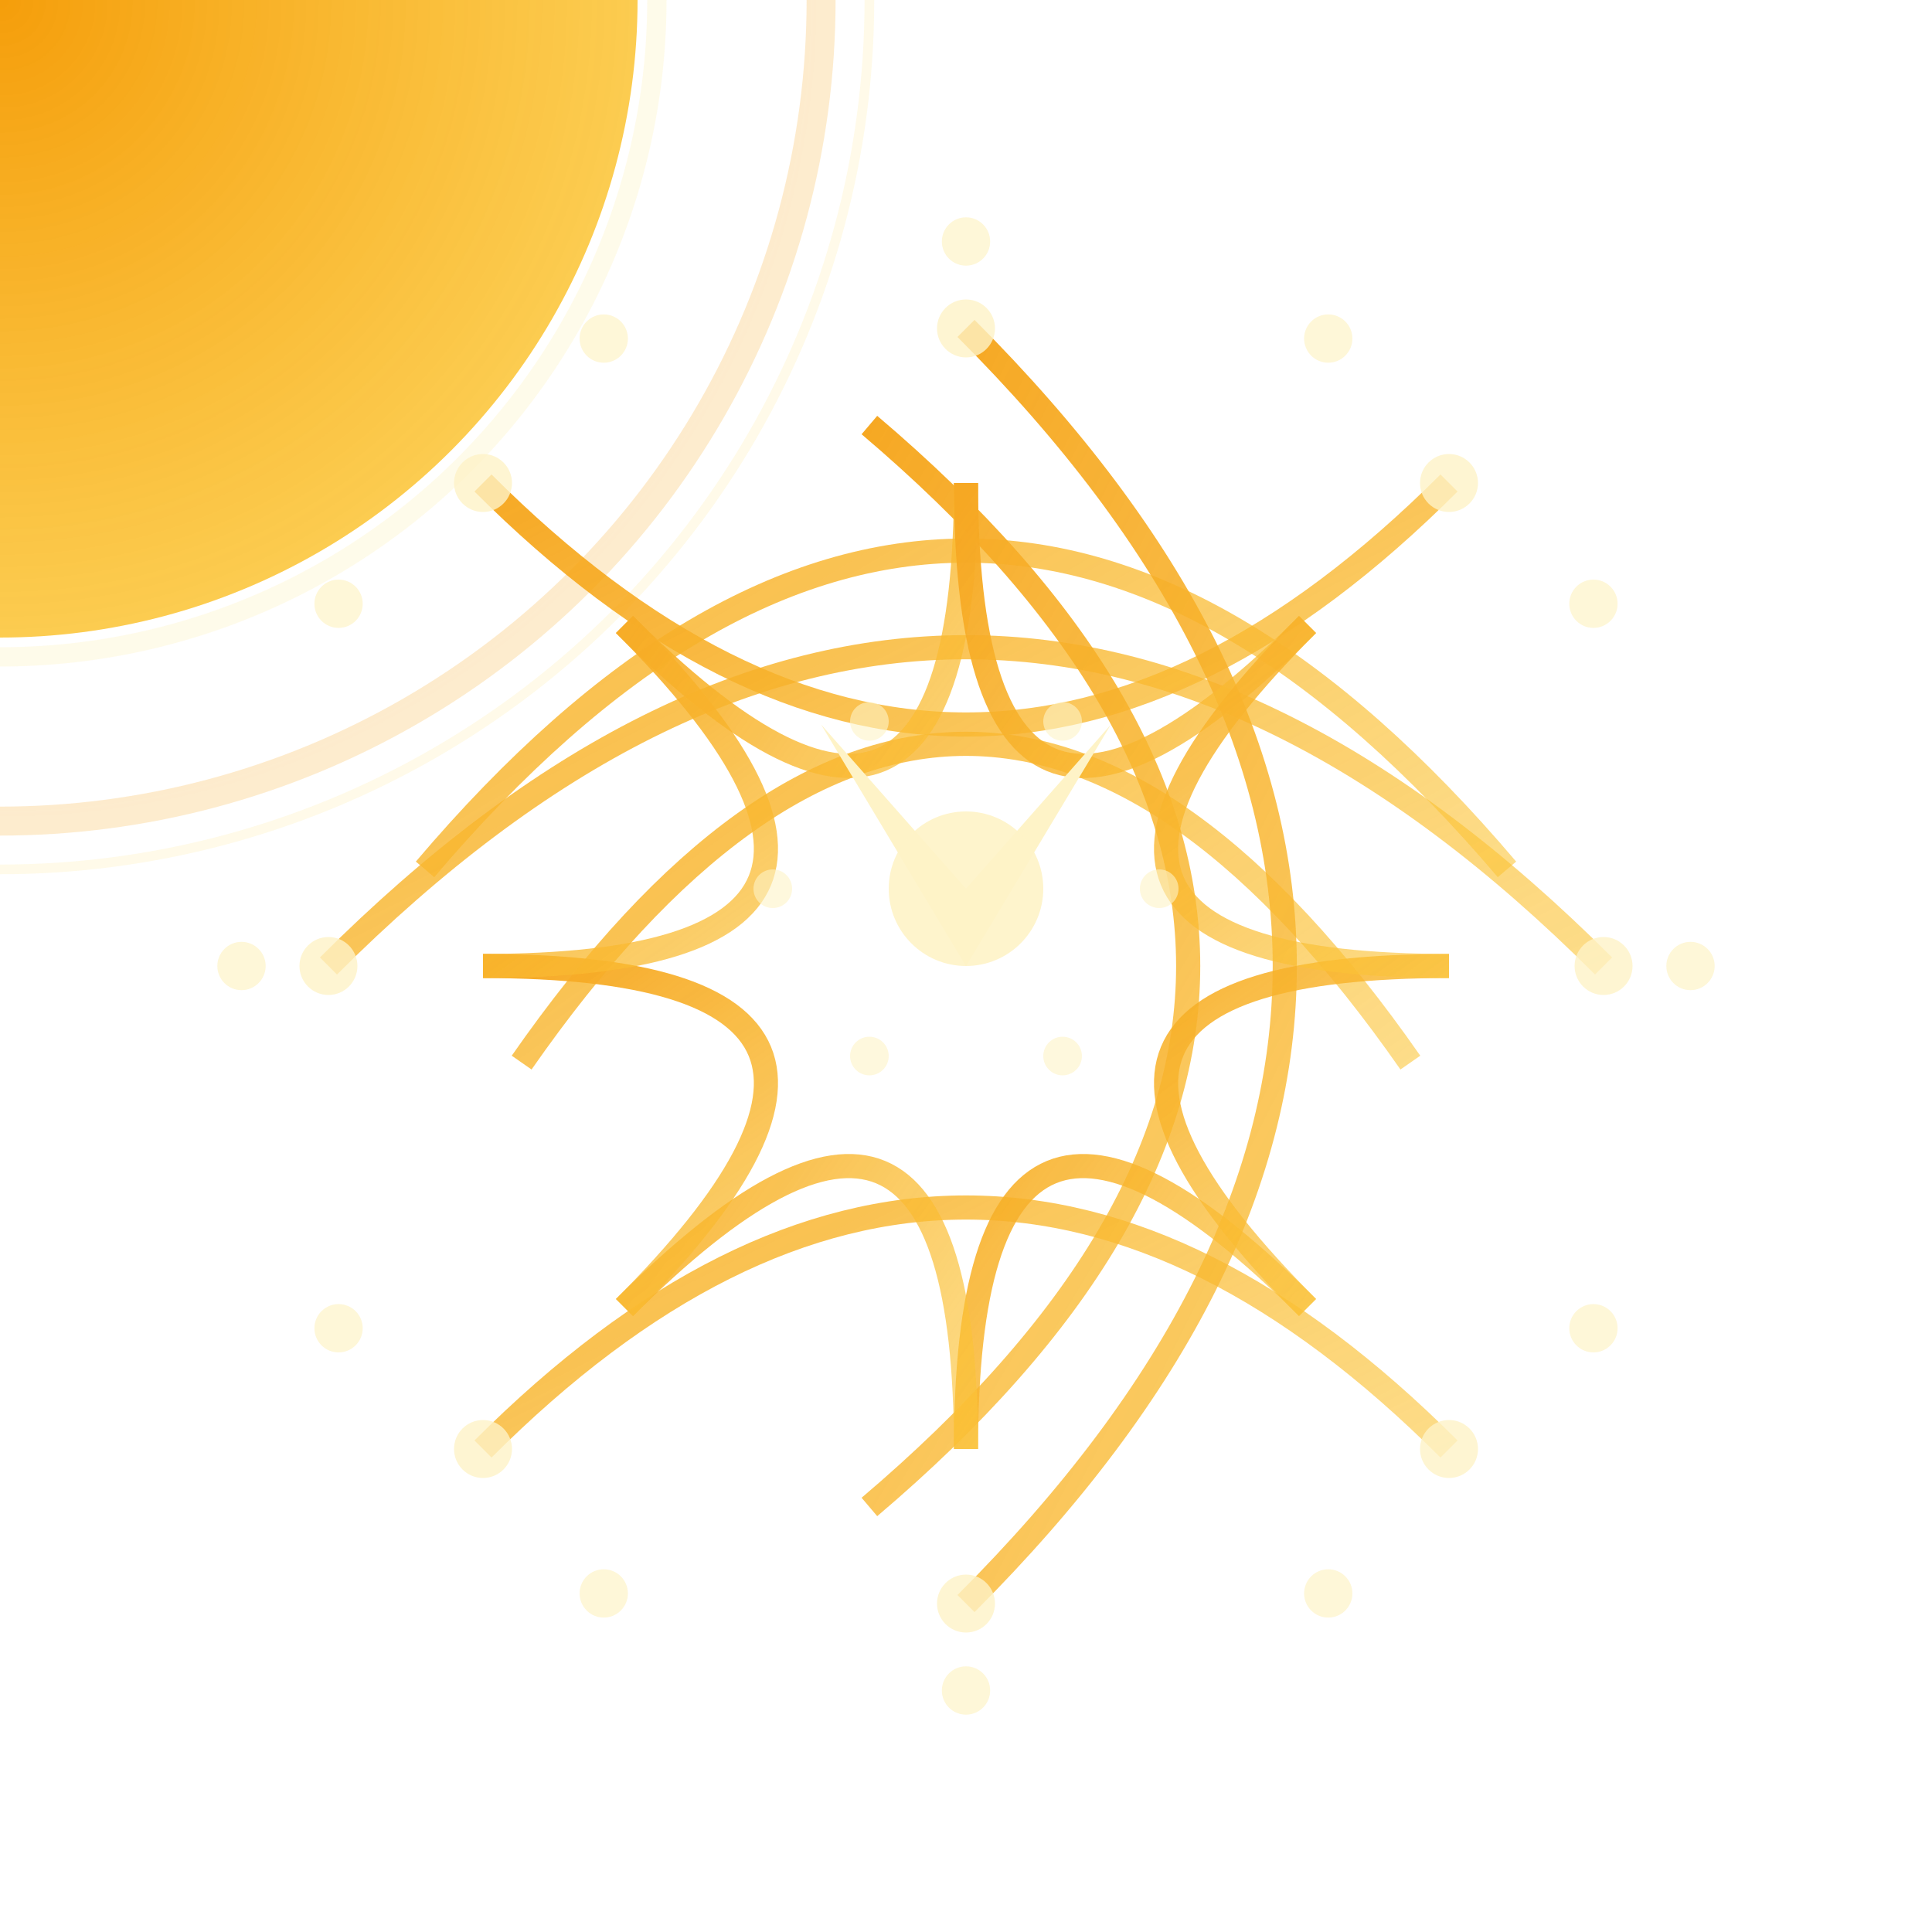 <?xml version="1.0" encoding="utf-8" ?>
<svg xmlns="http://www.w3.org/2000/svg" xmlns:ev="http://www.w3.org/2001/xml-events" xmlns:xlink="http://www.w3.org/1999/xlink" baseProfile="full" height="200" version="1.1" viewBox="0 0 200 200" width="200">
  <title>Logo Arkalia-LUNA - Variante techno-mystique avancée</title>
  <defs>
    <radialGradient cx="50%" cy="50%" id="advancedMoonGradient-sunny" r="50%">
      <stop offset="0%" stop-color="#f59e0b" stop-opacity="1.0"/>
      <stop offset="100%" stop-color="#fbbf24" stop-opacity="0.8"/>
    </radialGradient>
    <radialGradient cx="50%" cy="50%" id="borderGradient-sunny" r="50%">
      <stop offset="0%" stop-color="#fef3c7" stop-opacity="0.8"/>
      <stop offset="100%" stop-color="#f59e0b" stop-opacity="0.2"/>
    </radialGradient>
    <filter id="mainGlow-sunny">
      <feGaussianBlur in="SourceGraphic" stdDeviation="4.4"/>
      <feMerge>
        <feMergeNode in="SourceGraphic"/>
        <feMergeNode/>
        <feMergeNode/>
      </feMerge>
    </filter>
    <filter id="detailGlow-sunny">
      <feGaussianBlur in="SourceGraphic" stdDeviation="1.5"/>
    </filter>
    <filter id="turbulence-sunny">
      <feTurbulence baseFrequency="0.02" numOctaves="3" seed="1" stitchTiles="stitch" type="fractalNoise"/>
      <feDisplacementMap in="SourceGraphic" in2="SourceGraphic" scale="8"/>
    </filter>
    <mask id="depthMask-sunny">
      <circle cx="0" cy="0" fill="white" r="45%"/>
    </mask>
    <linearGradient id="neuralGradient-sunny" x1="0%" x2="100%" y1="0%" y2="100%">
      <stop offset="0%" stop-color="#f59e0b" stop-opacity="1.0"/>
      <stop offset="100%" stop-color="#fbbf24" stop-opacity="0.6"/>
    </linearGradient>
  </defs>
  <circle cx="0" cy="0" fill="none" filter="url(#mainGlow-sunny)" opacity="1.1" r="85" stroke="url(#borderGradient-sunny)" stroke-width="3">
    <animate attributeName="opacity" dur="2.222s" repeatCount="indefinite" values="1.1;0.33;1.1"/>
  </circle>
  <circle cx="0" cy="0" fill="none" filter="url(#detailGlow-sunny)" opacity="0.4" r="90" stroke="#fef3c7" stroke-width="1">
    <animate attributeName="r" dur="1.667s" repeatCount="indefinite" values="90;100;90"/>
  </circle>
  <circle cx="0" cy="0" fill="url(#advancedMoonGradient-sunny)" filter="url(#mainGlow-sunny)" r="66">
    <animate attributeName="r" dur="1.389s" repeatCount="indefinite" values="66;71.28;66"/>
  </circle>
  <circle cx="0" cy="0" fill="none" filter="url(#detailGlow-sunny)" opacity="0.6" r="68" stroke="#fef3c7" stroke-width="2"/>
  <g fill="none" filter="url(#detailGlow-sunny)" opacity="0.9" stroke="url(#neuralGradient-sunny)" stroke-width="2.5">
    <path d="M34 100 Q100 34 166 100">
      <animate attributeName="stroke-dashoffset" begin="0.0s" dur="2.778s" repeatCount="indefinite" values="0;-200;0"/>
      <animate attributeName="opacity" begin="0.0s" dur="2.222s" repeatCount="indefinite" values="0.9;0.4;0.9"/>
    </path>
    <path d="M44 90 Q100 24 156 90">
      <animate attributeName="stroke-dashoffset" begin="0.3s" dur="2.778s" repeatCount="indefinite" values="0;-200;0"/>
      <animate attributeName="opacity" begin="0.2s" dur="2.222s" repeatCount="indefinite" values="0.9;0.4;0.9"/>
    </path>
    <path d="M54 110 Q100 44 146 110">
      <animate attributeName="stroke-dashoffset" begin="0.6s" dur="2.778s" repeatCount="indefinite" values="0;-200;0"/>
      <animate attributeName="opacity" begin="0.4s" dur="2.222s" repeatCount="indefinite" values="0.9;0.4;0.9"/>
    </path>
    <path d="M50 50 Q100 100 150 50">
      <animate attributeName="stroke-dashoffset" begin="0.9s" dur="2.778s" repeatCount="indefinite" values="0;-200;0"/>
      <animate attributeName="opacity" begin="0.6s" dur="2.222s" repeatCount="indefinite" values="0.9;0.4;0.9"/>
    </path>
    <path d="M50 150 Q100 100 150 150">
      <animate attributeName="stroke-dashoffset" begin="1.2s" dur="2.778s" repeatCount="indefinite" values="0;-200;0"/>
      <animate attributeName="opacity" begin="0.8s" dur="2.222s" repeatCount="indefinite" values="0.9;0.4;0.9"/>
    </path>
    <path d="M100 34 Q166 100 100 166">
      <animate attributeName="stroke-dashoffset" begin="1.5s" dur="2.778s" repeatCount="indefinite" values="0;-200;0"/>
      <animate attributeName="opacity" begin="1.0s" dur="2.222s" repeatCount="indefinite" values="0.9;0.4;0.9"/>
    </path>
    <path d="M90 44 Q156 100 90 156">
      <animate attributeName="stroke-dashoffset" begin="1.8s" dur="2.778s" repeatCount="indefinite" values="0;-200;0"/>
      <animate attributeName="opacity" begin="1.2s" dur="2.222s" repeatCount="indefinite" values="0.9;0.4;0.9"/>
    </path>
    <path d="M150.0 100.0 Q100 100 135.355 135.355">
      <animate attributeName="stroke-dashoffset" begin="2.1s" dur="2.778s" repeatCount="indefinite" values="0;-200;0"/>
      <animate attributeName="opacity" begin="1.4s" dur="2.222s" repeatCount="indefinite" values="0.9;0.4;0.9"/>
    </path>
    <path d="M135.355 135.355 Q100 100 100.0 150.0">
      <animate attributeName="stroke-dashoffset" begin="2.4s" dur="2.778s" repeatCount="indefinite" values="0;-200;0"/>
      <animate attributeName="opacity" begin="1.6s" dur="2.222s" repeatCount="indefinite" values="0.9;0.4;0.9"/>
    </path>
    <path d="M100.0 150.0 Q100 100 64.645 135.355">
      <animate attributeName="stroke-dashoffset" begin="2.7s" dur="2.778s" repeatCount="indefinite" values="0;-200;0"/>
      <animate attributeName="opacity" begin="1.8s" dur="2.222s" repeatCount="indefinite" values="0.9;0.4;0.9"/>
    </path>
    <path d="M64.645 135.355 Q100 100 50.0 100.0">
      <animate attributeName="stroke-dashoffset" begin="3.0s" dur="2.778s" repeatCount="indefinite" values="0;-200;0"/>
      <animate attributeName="opacity" begin="2.0s" dur="2.222s" repeatCount="indefinite" values="0.9;0.4;0.9"/>
    </path>
    <path d="M50.0 100.0 Q100 100 64.645 64.645">
      <animate attributeName="stroke-dashoffset" begin="3.3s" dur="2.778s" repeatCount="indefinite" values="0;-200;0"/>
      <animate attributeName="opacity" begin="2.2s" dur="2.222s" repeatCount="indefinite" values="0.9;0.4;0.9"/>
    </path>
    <path d="M64.645 64.645 Q100 100 100 50.0">
      <animate attributeName="stroke-dashoffset" begin="3.6s" dur="2.778s" repeatCount="indefinite" values="0;-200;0"/>
      <animate attributeName="opacity" begin="2.4s" dur="2.222s" repeatCount="indefinite" values="0.9;0.4;0.9"/>
    </path>
    <path d="M100 50.0 Q100 100 135.355 64.645">
      <animate attributeName="stroke-dashoffset" begin="3.9s" dur="2.778s" repeatCount="indefinite" values="0;-200;0"/>
      <animate attributeName="opacity" begin="2.6s" dur="2.222s" repeatCount="indefinite" values="0.9;0.4;0.9"/>
    </path>
    <path d="M135.355 64.645 Q100 100 150.0 100">
      <animate attributeName="stroke-dashoffset" begin="4.2s" dur="2.778s" repeatCount="indefinite" values="0;-200;0"/>
      <animate attributeName="opacity" begin="2.8s" dur="2.222s" repeatCount="indefinite" values="0.9;0.4;0.9"/>
    </path>
  </g>
  <circle cx="34" cy="100" fill="#fef3c7" filter="url(#detailGlow-sunny)" opacity="0.8" r="3">
    <animate attributeName="opacity" begin="0.0s" dur="1.111s" repeatCount="indefinite" values="0.8;1.0;0.8"/>
  </circle>
  <circle cx="166" cy="100" fill="#fef3c7" filter="url(#detailGlow-sunny)" opacity="0.8" r="3">
    <animate attributeName="opacity" begin="0.2s" dur="1.111s" repeatCount="indefinite" values="0.8;1.0;0.8"/>
  </circle>
  <circle cx="100" cy="34" fill="#fef3c7" filter="url(#detailGlow-sunny)" opacity="0.8" r="3">
    <animate attributeName="opacity" begin="0.4s" dur="1.111s" repeatCount="indefinite" values="0.8;1.0;0.8"/>
  </circle>
  <circle cx="100" cy="166" fill="#fef3c7" filter="url(#detailGlow-sunny)" opacity="0.8" r="3">
    <animate attributeName="opacity" begin="0.6s" dur="1.111s" repeatCount="indefinite" values="0.8;1.0;0.8"/>
  </circle>
  <circle cx="50" cy="50" fill="#fef3c7" filter="url(#detailGlow-sunny)" opacity="0.8" r="3">
    <animate attributeName="opacity" begin="0.8s" dur="1.111s" repeatCount="indefinite" values="0.8;1.0;0.8"/>
  </circle>
  <circle cx="150" cy="50" fill="#fef3c7" filter="url(#detailGlow-sunny)" opacity="0.8" r="3">
    <animate attributeName="opacity" begin="1.0s" dur="1.111s" repeatCount="indefinite" values="0.8;1.0;0.8"/>
  </circle>
  <circle cx="50" cy="150" fill="#fef3c7" filter="url(#detailGlow-sunny)" opacity="0.8" r="3">
    <animate attributeName="opacity" begin="1.2s" dur="1.111s" repeatCount="indefinite" values="0.8;1.0;0.8"/>
  </circle>
  <circle cx="150" cy="150" fill="#fef3c7" filter="url(#detailGlow-sunny)" opacity="0.8" r="3">
    <animate attributeName="opacity" begin="1.4s" dur="1.111s" repeatCount="indefinite" values="0.8;1.0;0.8"/>
  </circle>
  <g>
    <path d="M85 75 L100 92 L115 75 L100 100 Z" fill="#fef3c7" filter="url(#mainGlow-sunny)">
      <animate attributeName="opacity" dur="1.111s" repeatCount="indefinite" values="0.9;1.0;0.9"/>
    </path>
    <circle cx="100" cy="92" fill="#fef3c7" filter="url(#mainGlow-sunny)" opacity="0.9" r="8">
      <animate attributeName="r" dur="1.389s" repeatCount="indefinite" values="8;12;8"/>
    </circle>
    <g>
      <circle cx="120.0" cy="92.0" fill="#fef3c7" opacity="0.6" r="2">
        <animate attributeName="opacity" begin="0.0s" dur="1.667s" repeatCount="indefinite" values="0.6;1.0;0.6"/>
      </circle>
      <circle cx="110.0" cy="109.321" fill="#fef3c7" opacity="0.6" r="2">
        <animate attributeName="opacity" begin="0.3s" dur="1.667s" repeatCount="indefinite" values="0.6;1.0;0.6"/>
      </circle>
      <circle cx="90.0" cy="109.321" fill="#fef3c7" opacity="0.6" r="2">
        <animate attributeName="opacity" begin="0.6s" dur="1.667s" repeatCount="indefinite" values="0.6;1.0;0.6"/>
      </circle>
      <circle cx="80.0" cy="92.0" fill="#fef3c7" opacity="0.6" r="2">
        <animate attributeName="opacity" begin="0.9s" dur="1.667s" repeatCount="indefinite" values="0.6;1.0;0.6"/>
      </circle>
      <circle cx="90" cy="74.679" fill="#fef3c7" opacity="0.6" r="2">
        <animate attributeName="opacity" begin="1.2s" dur="1.667s" repeatCount="indefinite" values="0.6;1.0;0.6"/>
      </circle>
      <circle cx="110.0" cy="74.679" fill="#fef3c7" opacity="0.6" r="2">
        <animate attributeName="opacity" begin="1.5s" dur="1.667s" repeatCount="indefinite" values="0.6;1.0;0.6"/>
      </circle>
    </g>
  </g>
  <circle cx="175.0" cy="100.0" fill="#fef3c7" filter="url(#detailGlow-sunny)" opacity="0.7" r="2.5">
    <animate attributeName="opacity" begin="0.0s" dur="1.389s" repeatCount="indefinite" values="0.7;1.0;0.7"/>
    <animate attributeName="cx" begin="0.0s" dur="2.222s" repeatCount="indefinite" values="175.0;179.33;175.0"/>
    <animate attributeName="cy" begin="0.0s" dur="2.222s" repeatCount="indefinite" values="100.0;102.5;100.0"/>
  </circle>
  <circle cx="164.952" cy="137.5" fill="#fef3c7" filter="url(#detailGlow-sunny)" opacity="0.7" r="2.5">
    <animate attributeName="opacity" begin="0.2s" dur="1.389s" repeatCount="indefinite" values="0.7;1.0;0.7"/>
    <animate attributeName="cx" begin="0.1s" dur="2.222s" repeatCount="indefinite" values="164.952;167.452;164.952"/>
    <animate attributeName="cy" begin="0.1s" dur="2.222s" repeatCount="indefinite" values="137.5;141.83;137.5"/>
  </circle>
  <circle cx="137.5" cy="164.952" fill="#fef3c7" filter="url(#detailGlow-sunny)" opacity="0.7" r="2.5">
    <animate attributeName="opacity" begin="0.4s" dur="1.389s" repeatCount="indefinite" values="0.7;1.0;0.7"/>
    <animate attributeName="cx" begin="0.2s" dur="2.222s" repeatCount="indefinite" values="137.5;137.5;137.5"/>
    <animate attributeName="cy" begin="0.2s" dur="2.222s" repeatCount="indefinite" values="164.952;169.952;164.952"/>
  </circle>
  <circle cx="100.0" cy="175.0" fill="#fef3c7" filter="url(#detailGlow-sunny)" opacity="0.7" r="2.5">
    <animate attributeName="opacity" begin="0.6s" dur="1.389s" repeatCount="indefinite" values="0.7;1.0;0.7"/>
    <animate attributeName="cx" begin="0.3s" dur="2.222s" repeatCount="indefinite" values="100.0;97.5;100.0"/>
    <animate attributeName="cy" begin="0.3s" dur="2.222s" repeatCount="indefinite" values="175.0;179.33;175.0"/>
  </circle>
  <circle cx="62.5" cy="164.952" fill="#fef3c7" filter="url(#detailGlow-sunny)" opacity="0.7" r="2.5">
    <animate attributeName="opacity" begin="0.8s" dur="1.389s" repeatCount="indefinite" values="0.7;1.0;0.7"/>
    <animate attributeName="cx" begin="0.4s" dur="2.222s" repeatCount="indefinite" values="62.5;58.17;62.5"/>
    <animate attributeName="cy" begin="0.4s" dur="2.222s" repeatCount="indefinite" values="164.952;167.452;164.952"/>
  </circle>
  <circle cx="35.048" cy="137.5" fill="#fef3c7" filter="url(#detailGlow-sunny)" opacity="0.7" r="2.5">
    <animate attributeName="opacity" begin="1.0s" dur="1.389s" repeatCount="indefinite" values="0.7;1.0;0.7"/>
    <animate attributeName="cx" begin="0.5s" dur="2.222s" repeatCount="indefinite" values="35.048;30.048;35.048"/>
    <animate attributeName="cy" begin="0.5s" dur="2.222s" repeatCount="indefinite" values="137.5;137.5;137.5"/>
  </circle>
  <circle cx="25.0" cy="100" fill="#fef3c7" filter="url(#detailGlow-sunny)" opacity="0.7" r="2.5">
    <animate attributeName="opacity" begin="1.2s" dur="1.389s" repeatCount="indefinite" values="0.7;1.0;0.7"/>
    <animate attributeName="cx" begin="0.6s" dur="2.222s" repeatCount="indefinite" values="25.0;20.67;25.0"/>
    <animate attributeName="cy" begin="0.6s" dur="2.222s" repeatCount="indefinite" values="100;97.5;100"/>
  </circle>
  <circle cx="35.048" cy="62.5" fill="#fef3c7" filter="url(#detailGlow-sunny)" opacity="0.7" r="2.5">
    <animate attributeName="opacity" begin="1.4s" dur="1.389s" repeatCount="indefinite" values="0.7;1.0;0.7"/>
    <animate attributeName="cx" begin="0.7s" dur="2.222s" repeatCount="indefinite" values="35.048;32.548;35.048"/>
    <animate attributeName="cy" begin="0.7s" dur="2.222s" repeatCount="indefinite" values="62.5;58.17;62.5"/>
  </circle>
  <circle cx="62.5" cy="35.048" fill="#fef3c7" filter="url(#detailGlow-sunny)" opacity="0.7" r="2.5">
    <animate attributeName="opacity" begin="1.6s" dur="1.389s" repeatCount="indefinite" values="0.7;1.0;0.7"/>
    <animate attributeName="cx" begin="0.8s" dur="2.222s" repeatCount="indefinite" values="62.5;62.5;62.5"/>
    <animate attributeName="cy" begin="0.8s" dur="2.222s" repeatCount="indefinite" values="35.048;30.048;35.048"/>
  </circle>
  <circle cx="100" cy="25.0" fill="#fef3c7" filter="url(#detailGlow-sunny)" opacity="0.7" r="2.5">
    <animate attributeName="opacity" begin="1.8s" dur="1.389s" repeatCount="indefinite" values="0.7;1.0;0.7"/>
    <animate attributeName="cx" begin="0.9s" dur="2.222s" repeatCount="indefinite" values="100;102.5;100"/>
    <animate attributeName="cy" begin="0.9s" dur="2.222s" repeatCount="indefinite" values="25.0;20.67;25.0"/>
  </circle>
  <circle cx="137.5" cy="35.048" fill="#fef3c7" filter="url(#detailGlow-sunny)" opacity="0.7" r="2.5">
    <animate attributeName="opacity" begin="2.0s" dur="1.389s" repeatCount="indefinite" values="0.7;1.0;0.7"/>
    <animate attributeName="cx" begin="1.0s" dur="2.222s" repeatCount="indefinite" values="137.5;141.83;137.5"/>
    <animate attributeName="cy" begin="1.0s" dur="2.222s" repeatCount="indefinite" values="35.048;32.548;35.048"/>
  </circle>
  <circle cx="164.952" cy="62.5" fill="#fef3c7" filter="url(#detailGlow-sunny)" opacity="0.7" r="2.5">
    <animate attributeName="opacity" begin="2.2s" dur="1.389s" repeatCount="indefinite" values="0.7;1.0;0.7"/>
    <animate attributeName="cx" begin="1.1s" dur="2.222s" repeatCount="indefinite" values="164.952;169.952;164.952"/>
    <animate attributeName="cy" begin="1.1s" dur="2.222s" repeatCount="indefinite" values="62.5;62.5;62.5"/>
  </circle>
</svg>

